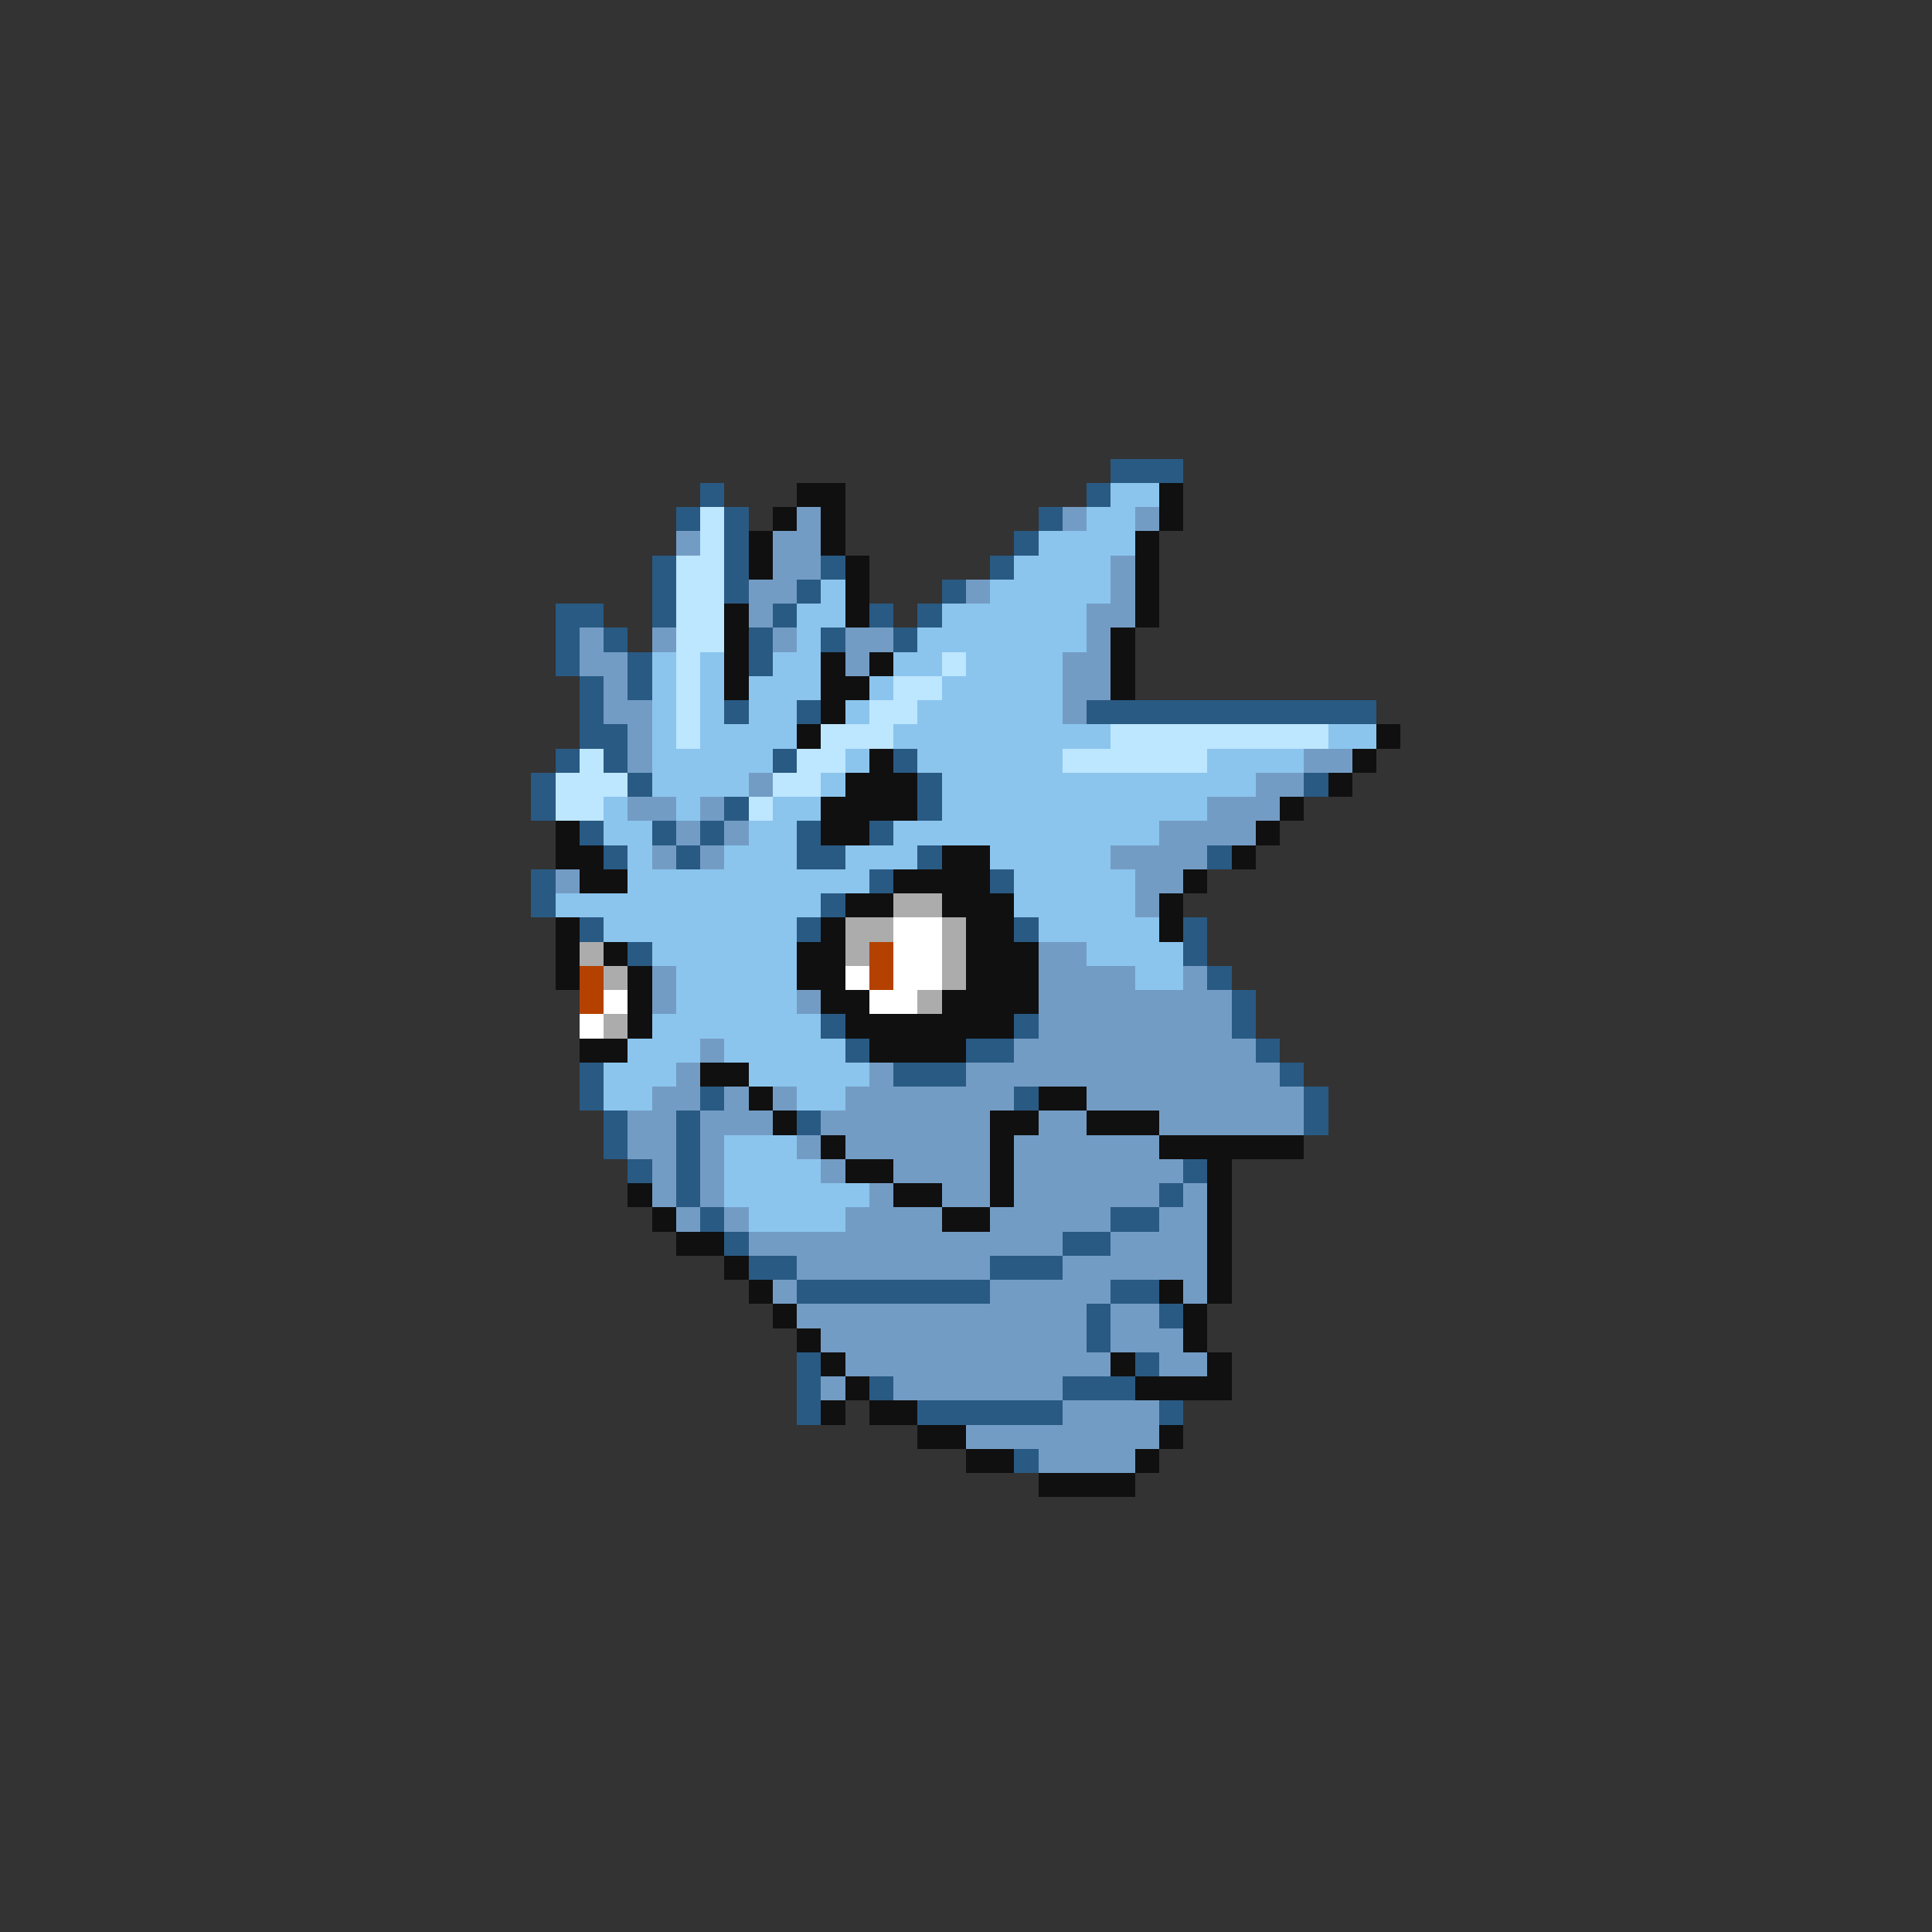 <svg xmlns="http://www.w3.org/2000/svg" viewBox="0 -0.5 80 80" shape-rendering="crispEdges">
<rect x="0" y="-0.5" width="80" height="80" fill="#333333" stroke="none"/>
<path stroke="#295a83" d="M46 19h3M29 20h1M45 20h1M28 21h1M30 21h1M43 21h1M30 22h1M42 22h1M27 23h1M30 23h1M34 23h1M41 23h1M27 24h1M30 24h1M33 24h1M39 24h1M23 25h2M27 25h1M32 25h1M36 25h1M38 25h1M23 26h1M25 26h1M31 26h1M34 26h1M37 26h1M23 27h1M26 27h1M31 27h1M24 28h1M26 28h1M24 29h1M30 29h1M33 29h1M45 29h12M24 30h2M23 31h1M25 31h1M32 31h1M37 31h1M22 32h1M26 32h1M38 32h1M54 32h1M22 33h1M30 33h1M38 33h1M24 34h1M27 34h1M29 34h1M33 34h1M36 34h1M25 35h1M28 35h1M33 35h2M38 35h1M50 35h1M22 36h1M36 36h1M41 36h1M22 37h1M34 37h1M24 38h1M33 38h1M42 38h1M49 38h1M26 39h1M49 39h1M50 40h1M51 41h1M34 42h1M42 42h1M51 42h1M35 43h1M40 43h2M52 43h1M24 44h1M37 44h3M53 44h1M24 45h1M29 45h1M42 45h1M54 45h1M25 46h1M28 46h1M33 46h1M54 46h1M25 47h1M28 47h1M26 48h1M28 48h1M49 48h1M28 49h1M48 49h1M29 50h1M46 50h2M30 51h1M44 51h2M31 52h2M41 52h3M33 53h8M46 53h2M45 54h1M48 54h1M45 55h1M33 56h1M47 56h1M33 57h1M36 57h1M44 57h3M33 58h1M38 58h6M48 58h1M42 60h1" />
<path stroke="#101010" d="M33 20h2M48 20h1M32 21h1M34 21h1M48 21h1M31 22h1M34 22h1M47 22h1M31 23h1M35 23h1M47 23h1M35 24h1M47 24h1M30 25h1M35 25h1M47 25h1M30 26h1M46 26h1M30 27h1M34 27h1M36 27h1M46 27h1M30 28h1M34 28h2M46 28h1M34 29h1M33 30h1M57 30h1M36 31h1M56 31h1M35 32h3M55 32h1M34 33h4M53 33h1M23 34h1M34 34h2M52 34h1M23 35h2M39 35h2M51 35h1M24 36h2M37 36h4M49 36h1M35 37h2M39 37h3M48 37h1M23 38h1M34 38h1M40 38h2M48 38h1M23 39h1M25 39h1M33 39h2M40 39h3M23 40h1M26 40h1M33 40h2M40 40h3M26 41h1M34 41h2M39 41h4M26 42h1M35 42h7M24 43h2M36 43h4M29 44h2M31 45h1M43 45h2M32 46h1M41 46h2M45 46h3M34 47h1M41 47h1M48 47h6M35 48h2M41 48h1M50 48h1M26 49h1M37 49h2M41 49h1M50 49h1M27 50h1M39 50h2M50 50h1M28 51h2M50 51h1M30 52h1M50 52h1M31 53h1M48 53h1M50 53h1M32 54h1M49 54h1M33 55h1M49 55h1M34 56h1M46 56h1M50 56h1M35 57h1M47 57h4M34 58h1M36 58h2M38 59h2M48 59h1M40 60h2M47 60h1M43 61h4" />
<path stroke="#8bc5ee" d="M46 20h2M45 21h2M43 22h4M42 23h4M34 24h1M41 24h5M33 25h2M39 25h6M33 26h1M38 26h7M27 27h1M29 27h1M32 27h2M37 27h2M40 27h4M27 28h1M29 28h1M31 28h3M36 28h1M39 28h5M27 29h1M29 29h1M31 29h2M35 29h1M38 29h6M27 30h1M29 30h4M37 30h9M55 30h2M27 31h5M35 31h1M38 31h6M50 31h4M27 32h4M34 32h1M39 32h13M25 33h1M28 33h1M32 33h2M39 33h11M25 34h2M31 34h2M37 34h11M26 35h1M30 35h3M35 35h3M41 35h5M26 36h10M42 36h5M23 37h11M42 37h5M25 38h8M43 38h5M27 39h6M45 39h4M28 40h5M47 40h2M28 41h5M27 42h7M26 43h3M30 43h5M25 44h3M31 44h5M25 45h2M33 45h2M30 47h3M30 48h4M30 49h6M31 50h4" />
<path stroke="#bde6ff" d="M29 21h1M29 22h1M28 23h2M28 24h2M28 25h2M28 26h2M28 27h1M39 27h1M28 28h1M37 28h2M28 29h1M36 29h2M28 30h1M34 30h3M46 30h9M24 31h1M33 31h2M44 31h6M23 32h3M32 32h2M23 33h2M31 33h1" />
<path stroke="#739cc5" d="M33 21h1M44 21h1M47 21h1M28 22h1M32 22h2M32 23h2M46 23h1M31 24h2M40 24h1M46 24h1M31 25h1M45 25h2M24 26h1M27 26h1M32 26h1M35 26h2M45 26h1M24 27h2M35 27h1M44 27h2M25 28h1M44 28h2M25 29h2M44 29h1M26 30h1M26 31h1M54 31h2M31 32h1M52 32h2M26 33h2M29 33h1M50 33h3M28 34h1M30 34h1M48 34h4M27 35h1M29 35h1M46 35h4M23 36h1M47 36h2M47 37h1M43 39h2M27 40h1M43 40h4M49 40h1M27 41h1M33 41h1M43 41h8M43 42h8M29 43h1M42 43h10M28 44h1M36 44h1M40 44h13M27 45h2M30 45h1M32 45h1M35 45h7M45 45h9M26 46h2M29 46h3M34 46h7M43 46h2M48 46h6M26 47h2M29 47h1M33 47h1M35 47h6M42 47h6M27 48h1M29 48h1M34 48h1M37 48h4M42 48h7M27 49h1M29 49h1M36 49h1M39 49h2M42 49h6M49 49h1M28 50h1M30 50h1M35 50h4M41 50h5M48 50h2M31 51h13M46 51h4M33 52h8M44 52h6M32 53h1M41 53h5M49 53h1M33 54h12M46 54h2M34 55h11M46 55h3M35 56h11M48 56h2M34 57h1M37 57h7M44 58h4M40 59h8M43 60h4" />
<path stroke="#acacac" d="M37 37h2M35 38h2M39 38h1M24 39h1M35 39h1M39 39h1M25 40h1M39 40h1M38 41h1M25 42h1" />
<path stroke="#ffffff" d="M37 38h2M37 39h2M35 40h1M37 40h2M25 41h1M36 41h2M24 42h1" />
<path stroke="#b44100" d="M36 39h1M24 40h1M36 40h1M24 41h1" />
</svg>